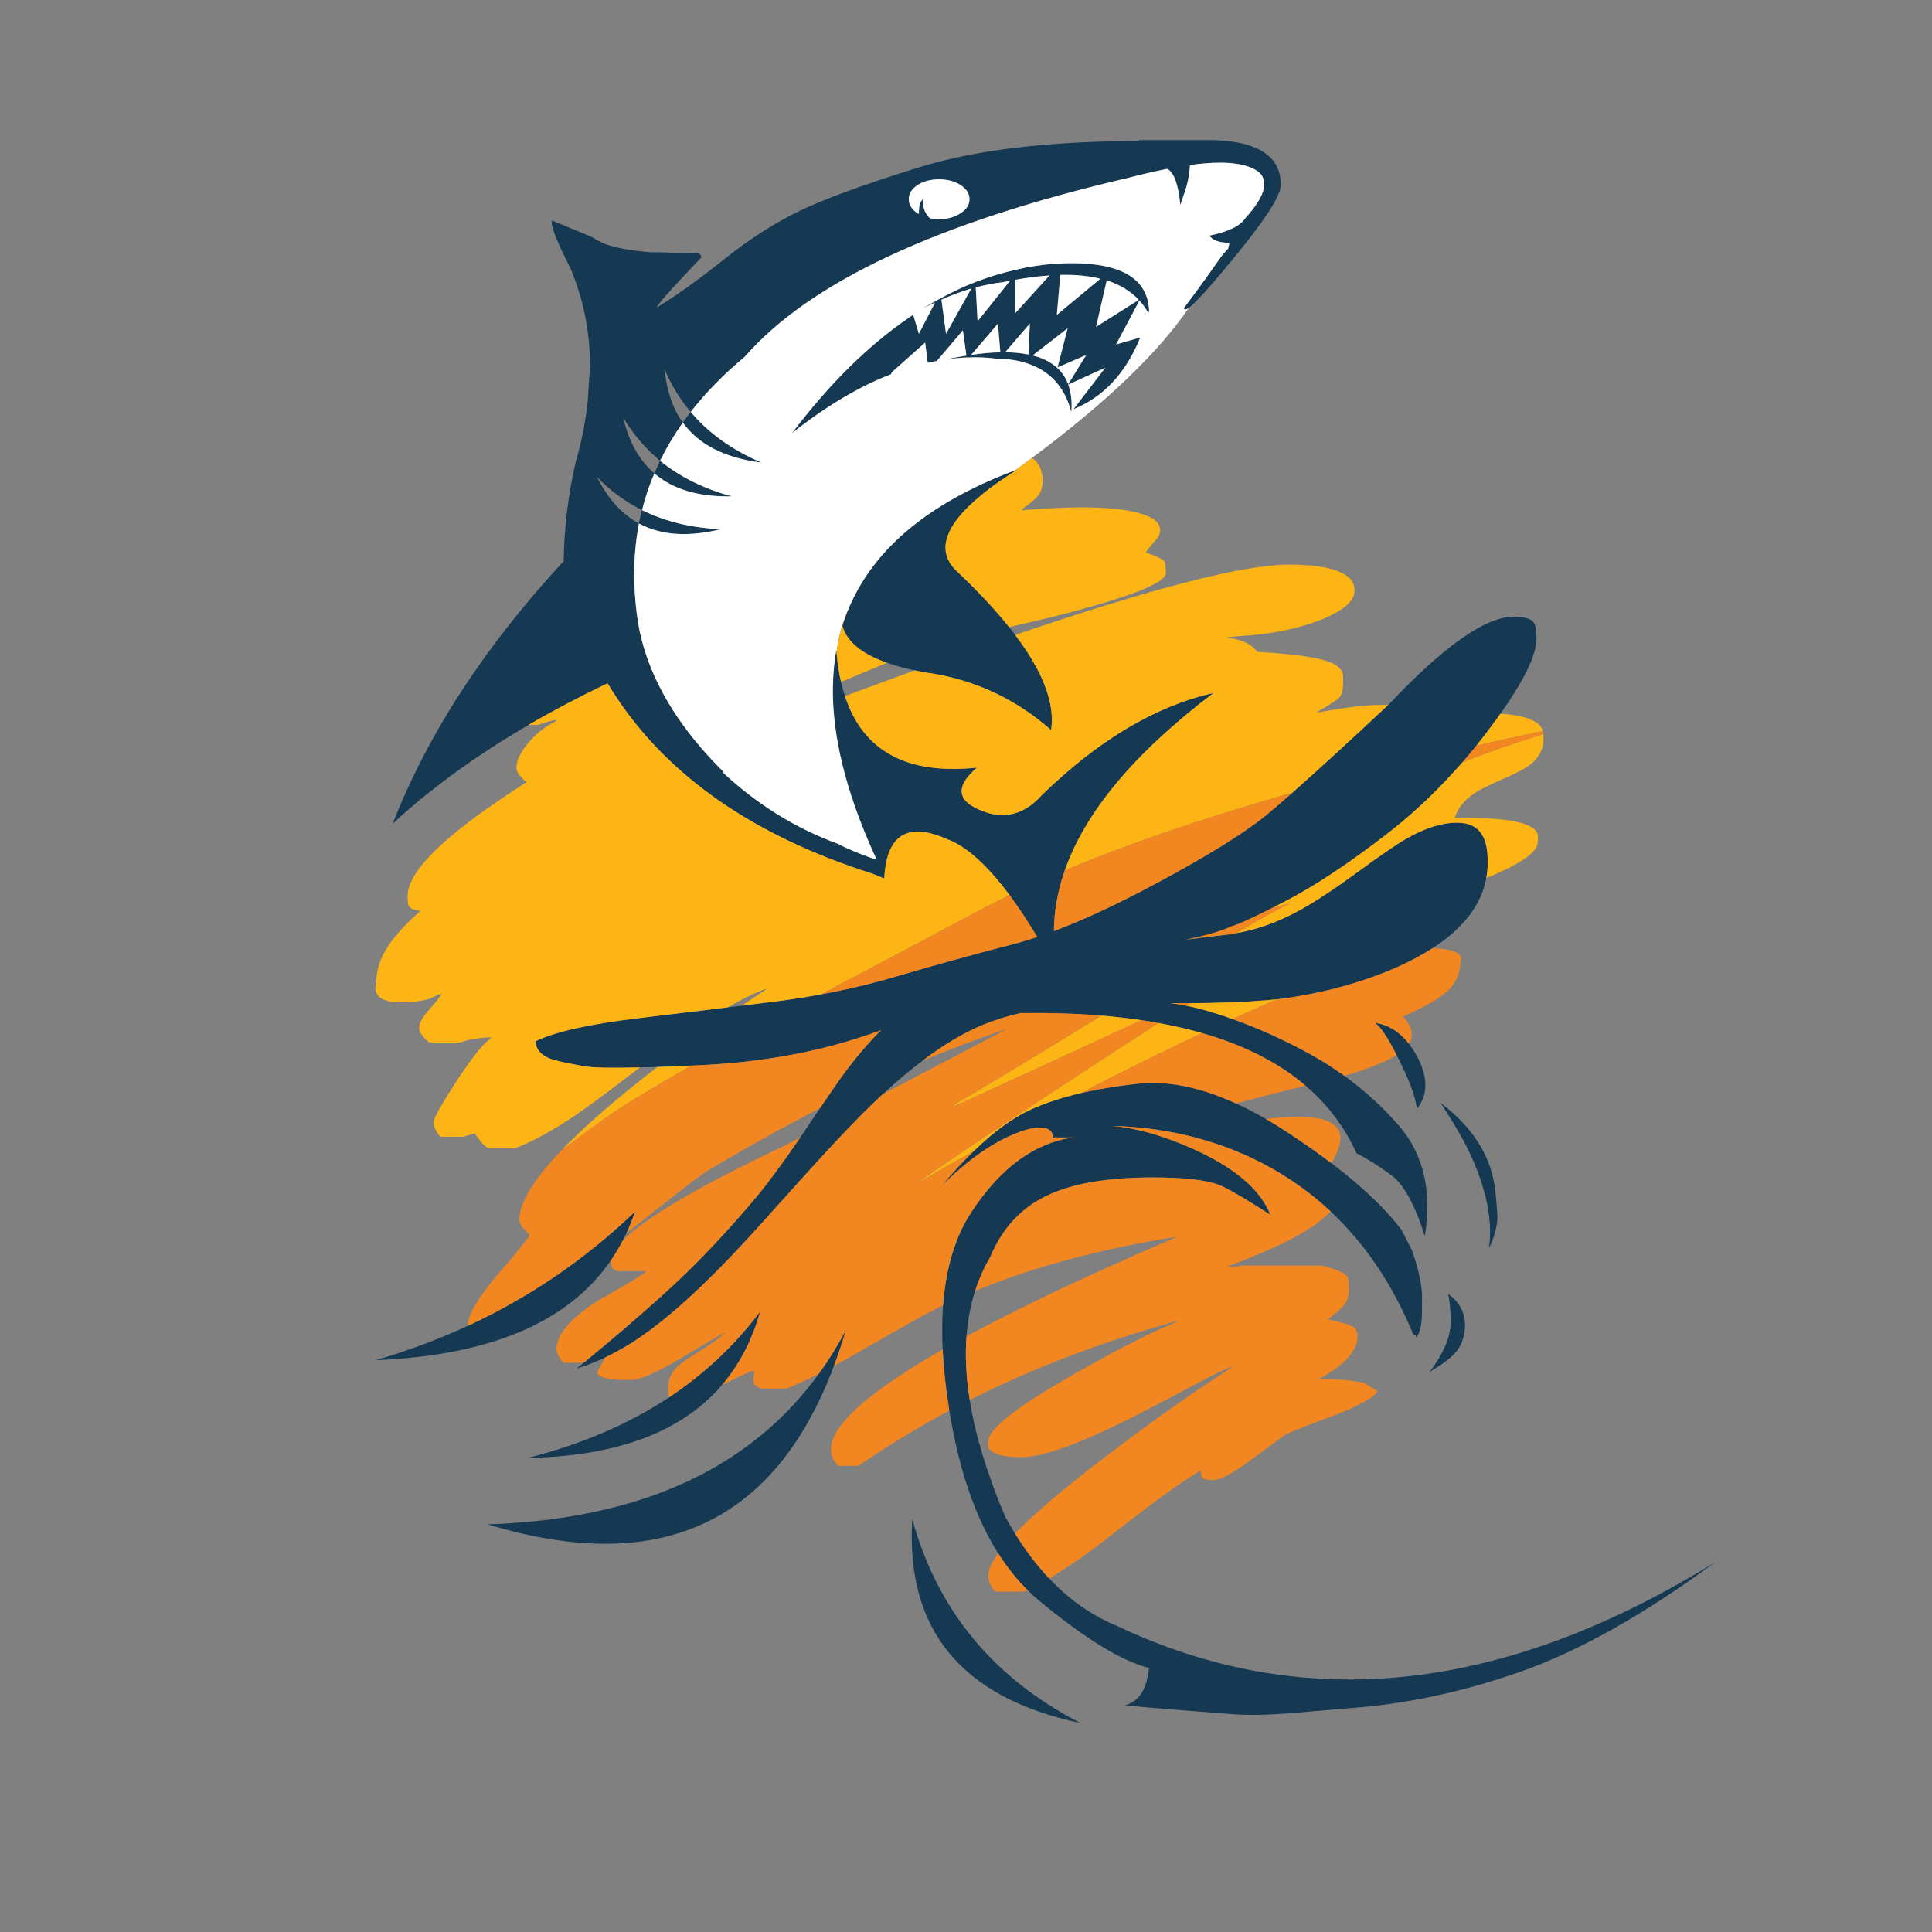 <?xml version="1.0" encoding="utf-8"?>
<!-- Generator: Adobe Illustrator 16.0.0, SVG Export Plug-In . SVG Version: 6.00 Build 0)  -->
<!DOCTYPE svg PUBLIC "-//W3C//DTD SVG 1.1//EN" "http://www.w3.org/Graphics/SVG/1.1/DTD/svg11.dtd">
<svg version="1.1" id="Layer_1" xmlns="http://www.w3.org/2000/svg" xmlns:xlink="http://www.w3.org/1999/xlink" x="0px" y="0px"
	 width="300px" height="300px" viewBox="0 0 300 300" enable-background="new 0 0 300 300" xml:space="preserve">
<rect x="0" y="0" width="300" height="300" fill="#808080" stroke="none"/>
<g>
	<path fill-rule="evenodd" clip-rule="evenodd" fill="#153853" d="M107.247,63.966c2.792,3.305,6.457,5.925,10.996,7.862
		c-5.66-0.702-9.732-2.772-12.221-6.209C106.421,65.049,106.829,64.499,107.247,63.966c-1.671-1.974-3.019-4.177-4.045-6.607
		c0.304,3.303,1.244,6.058,2.82,8.26c-1.348,1.918-2.525,3.893-3.532,5.925c-2.26-1.881-4.168-4.112-5.726-6.694
		c0.874,3.741,2.488,6.627,4.843,8.659c-0.798,1.842-1.434,3.742-1.909,5.698c-2.603-1.292-4.938-3.011-7.007-5.156
		c1.671,3.362,3.845,5.773,6.523,7.235c-0.571,2.981-0.809,6.063-0.712,9.244c0.057,2.006,0.246,4.053,0.569,6.139
		c1.121,6.676,4.392,13.171,9.813,19.484c0.112,0.128,0.226,0.257,0.343,0.385c1.005,1.149,2.082,2.293,3.233,3.433
		c-0.114-0.039-0.219-0.076-0.313-0.115c5.412,5.07,11.47,8.821,18.174,11.252c0.019,0.018,0.028,0.037,0.028,0.057
		c1.404,0.684,2.914,1.32,4.528,1.909c0.38,0.151,0.788,0.285,1.226,0.398v-0.029c-4.213-9.113-6.462-17.332-6.752-24.654
		c-0.029-0.795-0.034-1.579-0.013-2.35c0.033-1.909,0.209-3.751,0.527-5.527c0.018,0.133,0.027,0.266,0.027,0.399
		c0.141,1.643,0.373,3.171,0.698,4.586c0.178,0.766,0.382,1.497,0.612,2.194c2.799,8.545,9.627,12.249,20.48,11.109
		c-3.665,3.19-3.057,5.545,1.824,7.065c3.095,0.834,5.848-0.096,8.261-2.792c8.773-8.546,17.66-13.834,26.661-15.867
		c-12.202,9.248-19.898,18.429-23.087,27.546c-0.583,1.663-1.015,3.323-1.296,4.985c-0.254,1.479-0.387,2.961-0.398,4.443
		c4.401-1.653,9.359-3.942,14.869-6.865c8.412-4.462,14.422-8.157,18.031-11.08c1.107-0.91,2.485-2.091,4.13-3.546
		c3.643-3.21,8.599-7.748,14.869-13.617c0.066-0.061,0.134-0.123,0.2-0.185c8.526-9.021,14.955-13.531,19.284-13.531
		c1.614,0,2.649,0.294,3.104,0.883c0.304,0.399,0.456,1.216,0.456,2.45c0,2.548-1.87,6.459-5.611,11.736
		c-0.522,0.743-1.082,1.513-1.681,2.307c-0.675,0.9-1.359,1.783-2.051,2.649c-0.701,0.869-1.414,1.719-2.137,2.55
		c-3.703,4.266-7.663,8.022-11.878,11.266c-5.868,4.52-11.043,7.948-15.525,10.283c-0.773,0.401-1.499,0.771-2.18,1.11
		c-3.247,1.647-5.35,2.598-6.309,2.849c-1.576,0.741-3.96,1.434-7.149,2.08c2.278-0.304,4.634-0.59,7.064-0.854
		c0.019-0.02,0.048-0.037,0.085-0.057c0.252-0.034,0.504-0.072,0.755-0.114c3.03-0.502,6.14-1.594,9.329-3.275
		c2.336-1.235,5.337-3.182,9.002-5.84c3.91-2.867,6.608-4.72,8.089-5.554c2.887-1.652,5.499-2.479,7.834-2.479
		c1.976,0,3.323,0.712,4.044,2.137c0.495,0.911,0.741,2.25,0.741,4.016c0,0.835-0.076,1.652-0.227,2.45
		c-0.769,4.151-3.545,7.778-8.332,10.881c-1.45,0.939-3.089,1.831-4.915,2.677c-3.38,1.558-7.159,2.84-11.337,3.847
		c-2.833,0.665-5.463,1.136-7.89,1.41c-0.554,0.062-1.095,0.114-1.625,0.156c-3.533,0.285-7.531,0.438-11.992,0.456
		c-0.28,0-0.565,0-0.854,0c-0.313,0-0.621,0-0.927,0c-0.4,0-0.793,0-1.181,0c0.302,0.03,0.614,0.068,0.938,0.113
		c0.458,0.069,0.938,0.155,1.438,0.257c1.528,0.302,3.241,0.758,5.142,1.367c0.713,0.228,1.425,0.471,2.138,0.726
		c4.073,1.447,8.146,3.294,12.22,5.541c1.8,1.004,3.514,2.096,5.141,3.276c3.153,2.268,5.987,4.861,8.504,7.776
		c3.798,4.404,5.127,10.112,3.986,17.119c-1.537-4.938-3.304-8.117-5.297-9.542c-1.976-1.443-3.742-2.555-5.299-3.333
		c-1.845-4.069-4.485-7.569-7.918-10.497c-4.174-3.566-9.525-6.287-16.053-8.162c-2.137-0.611-4.396-1.134-6.779-1.565
		c-0.865-0.161-1.748-0.309-2.649-0.441c-1.988-0.295-4.058-0.531-6.209-0.713c-3.922-0.319-8.114-0.447-12.577-0.384
		c-2.164,0.493-4.158,1.12-5.981,1.88c-2.89,1.206-5.967,3.043-9.229,5.512c-1.985,1.496-4.041,3.224-6.167,5.185
		c-1.041,0.965-2.1,1.986-3.177,3.062c-2.373,2.394-5.345,5.564-8.915,9.514c-5.336,5.945-8.298,9.231-8.888,9.857
		c-7.064,7.69-13.112,13.112-18.145,16.266c-1.364,0.854-2.717,1.599-4.059,2.235c-1.461,0.685-2.909,1.241-4.344,1.667
		c0.362-0.296,0.723-0.59,1.083-0.885c4.271-3.498,8.316-6.962,12.134-10.396c5.014-4.499,10.037-9.77,15.069-15.81
		c1.727-2.12,3.873-5.05,6.438-8.787c0.028-0.041,0.055-0.084,0.085-0.128c1.13-1.683,2.113-3.145,2.949-4.388
		c1.703-2.51,2.81-4.114,3.317-4.813c2.089-2.867,4.15-5.308,6.183-7.321c-8.338,3.096-17.529,4.899-27.574,5.412
		c-0.645,0.031-1.272,0.06-1.88,0.086c-1.919,0.086-3.675,0.157-5.27,0.214c-0.973,0.027-1.884,0.051-2.735,0.071
		c-4.3,0.104-7.092,0.056-8.375-0.143c-2.108-0.361-3.694-0.685-4.757-0.969c-1.917-0.493-2.953-1.472-3.105-2.934
		c3.039-1.481,8.366-2.678,15.981-3.59c4.82-0.58,9.439-1.141,13.857-1.68c0.752-0.091,1.498-0.181,2.237-0.271
		c1.751-0.219,3.47-0.432,5.155-0.641c2.434-0.31,4.831-0.685,7.193-1.125c4.019-0.747,7.936-1.682,11.75-2.806
		c6.058-1.785,12.011-3.428,17.86-4.929c1.247-0.32,2.553-0.709,3.916-1.168c-1.132-1.875-2.238-3.584-3.317-5.126
		c-0.333-0.476-0.66-0.931-0.983-1.369c-0.723-0.975-1.431-1.867-2.122-2.677c-2.678-3.114-5.175-5.109-7.492-5.982
		c-5.354-2.393-8.535-1.216-9.542,3.533c-0.133,0.625-0.229,1.329-0.285,2.108c0,0.057,0,0.123,0,0.199
		c-0.02,0.076-0.028,0.152-0.028,0.228c-0.057-0.02-0.113-0.038-0.171-0.057c-0.418-0.19-0.94-0.409-1.566-0.656
		c-19.333-6.134-33.072-16-41.219-29.597c-4.33,2.071-8.417,4.226-12.263,6.467c-8.11,4.729-15.141,9.836-21.094,15.325
		c5.469-13.958,14.318-27.545,26.549-40.763c0.057-5.165,0.702-10.397,1.937-15.696c0.817-2.715,1.415-5.744,1.795-9.086
		c0.095-1.481,0.17-2.697,0.228-3.646l0.058-0.684c0.038-0.646,0.057-1.111,0.057-1.396c0-0.247,0-0.493,0-0.74
		c-0.019-0.247-0.029-0.484-0.029-0.712c-0.17-4.596-1.149-9.049-2.934-13.359c-1.975-3.913-2.962-6.287-2.962-7.123
		c0-0.189,0.01-0.341,0.029-0.455c2.222,0.93,4.253,1.775,6.096,2.535c1.006,0.607,1.766,0.997,2.279,1.168
		c1.614,0.569,3.864,0.978,6.751,1.225l7.406,0.143c0.115,0.038,0.267,0.094,0.456,0.17c0.114,0.076,0.171,0.256,0.171,0.542
		c-0.95,0.987-1.956,2.05-3.02,3.19c-2.127,2.26-3.437,3.789-3.931,4.586c2.867-1.709,6.485-4.302,10.853-7.776
		c3.57-2.849,7.254-5.213,11.052-7.093c3.779-1.881,10.065-4.188,18.857-6.922c8.754-2.716,20.139-4.083,34.154-4.102v-0.143h11.337
		c4.405,0.095,7.464,1.025,9.172,2.792c1.025,1.044,1.539,2.44,1.539,4.188c0,1.671-2.497,5.526-7.491,11.565
		c-3.438,4.197-5.697,6.694-6.781,7.492c-0.493,0.36-0.749,0.37-0.768,0.029c0.93-1.215,2.106-2.811,3.53-4.786
		c0.703-1.006,1.482-2.108,2.336-3.304c0.343-0.399,0.675-0.778,0.999-1.139c0.056-0.285,0.122-0.579,0.197-0.883
		c-1.595-0.02-2.63-0.39-3.104-1.112c2.962-0.626,4.813-1.528,5.554-2.705c2.944-3.229,3.693-5.574,2.251-7.036
		c-1.804-1.557-5.412-1.965-10.825-1.225c-0.075,1.101-0.237,2.136-0.482,3.105c-0.152,0.551-0.495,1.585-1.026,3.105
		c-0.133-1.387-0.323-2.478-0.57-3.276c-0.323-1.177-0.797-1.956-1.423-2.335h-0.058c-1.899,0.38-3.95,0.854-6.154,1.424
		c-29.472,6.875-49.278,16.123-59.419,27.745C112.383,58.108,109.583,60.966,107.247,63.966z M165.869,59.722v-0.057l2.791-4.529
		l-4.443,1.909l1.566-6.067l-5.439,4.216c1.539,0.379,2.801,1.015,3.787,1.908c0.02,0,0.039,0.009,0.059,0.028
		c0.74,0.702,1.3,1.548,1.68,2.535l-0.058,0.085L165.869,59.722c0.418,1.121,0.589,2.431,0.513,3.931
		c0,0.114-0.009,0.218-0.027,0.313v0.029c-1.008-3.836-3.248-6.342-6.723-7.521c-1.254-0.436-2.66-0.692-4.216-0.769
		c-0.285-0.019-0.57-0.028-0.855-0.028c-1.348-0.171-2.716-0.228-4.103-0.171c-0.133,0-0.255,0-0.369,0
		c-1.121,0.057-2.223,0.161-3.306,0.313c0.476-0.095,0.95-0.19,1.426-0.285c0.626-0.094,1.244-0.199,1.852-0.313l-0.542-3.931
		l-4.017,4.729v0.029c-0.246,0.038-0.483,0.085-0.711,0.143c-0.248,0.038-0.494,0.085-0.74,0.143l-0.399-3.134l-5.185,4.615
		l-0.086,0.285c-5.014,1.938-10.15,4.994-15.41,9.172c5.734-7.577,11.736-13.521,18.002-17.832c0.266-0.189,0.54-0.379,0.826-0.569
		l0.883,2.962l2.507-4.842c-0.646,0.284-1.283,0.588-1.908,0.911c0.684-0.399,1.367-0.797,2.051-1.196
		c0.266-0.133,0.54-0.275,0.826-0.427c1.728-0.95,3.493-1.776,5.298-2.479c2.032-0.779,4.082-1.405,6.152-1.879
		c2.051-0.494,4.122-0.817,6.21-0.969c9.553-0.569,14.424,1.88,14.613,7.349c-0.038,0.114-0.076,0.228-0.113,0.342
		c-0.381-0.722-0.846-1.376-1.396-1.966l-3.618,6.809l3.76-1.083c-2.241,5.526-5.697,9.239-10.368,11.138l4.928-6.438
		L165.869,59.722z M159.688,55.05l0.229-4.813l-3.846,4.472C157.419,54.708,158.624,54.822,159.688,55.05z M164.646,42.688
		l-0.542,6.21l6.752-5.612C169.051,42.83,166.979,42.631,164.646,42.688z M162.963,42.773c-1.67,0.114-3.455,0.342-5.354,0.684
		v5.213L162.963,42.773z M170.199,50.749l6.638-4.187c-1.292-1.368-2.953-2.374-4.985-3.02L170.199,50.749z M156.697,97.38
		c0.325,0.407,0.64,0.811,0.939,1.21c4.333,5.733,6.195,10.656,5.584,14.77c-5.166-4.539-11.071-7.425-17.719-8.66
		c-1.228-0.176-2.382-0.375-3.461-0.598c-1.6-0.341-3.033-0.735-4.301-1.183c-3.933-1.381-6.245-3.294-6.937-5.74
		c0.323-1.044,0.703-2.07,1.141-3.076c3.987-9.134,12.552-16.161,25.692-21.079c0.096-0.039,0.19-0.066,0.285-0.085
		c-0.513,0.323-1.006,0.645-1.481,0.969c-0.911,0.588-1.756,1.177-2.534,1.765c-7.236,5.432-8.936,9.847-5.099,13.247
		C151.945,91.905,154.575,94.725,156.697,97.38z M142.483,28.73c-0.912,0.607-1.367,1.339-1.367,2.193
		c0,0.875,0.455,1.605,1.367,2.194c0.057,0.038,0.123,0.076,0.199,0.114c0-0.76,0.057-1.31,0.171-1.652
		c0.094-0.229,0.285-0.476,0.569-0.741c-0.038,0.285-0.057,0.55-0.057,0.797c0,0.741,0.285,1.434,0.854,2.08
		c0.057,0.038,0.114,0.095,0.171,0.171c0.456,0.094,0.931,0.142,1.424,0.142c1.292,0,2.402-0.304,3.333-0.911
		c0.93-0.588,1.396-1.319,1.396-2.194c0-0.854-0.466-1.585-1.396-2.193c-0.931-0.589-2.041-0.883-3.333-0.883
		C144.524,27.847,143.414,28.141,142.483,28.73z M155.33,54.708l-0.371-4.443l-4.158,4.843
		C152.435,54.86,153.943,54.728,155.33,54.708z M150.829,44.795c-1.519,0.457-3.067,1.035-4.643,1.738l0.713,5.298L150.829,44.795z
		 M156.839,43.599c-0.341,0.057-0.673,0.124-0.996,0.199c-1.405,0.171-2.849,0.446-4.33,0.827l0.285,5.27L156.839,43.599z
		 M102.49,71.544c3.076,2.506,6.789,4.348,11.138,5.526c-5.128,0.114-9.135-1.073-12.021-3.562
		C101.892,72.844,102.186,72.189,102.49,71.544z M99.698,79.206c3.57,1.785,7.643,2.772,12.22,2.963
		c-5.052,1.253-9.286,0.958-12.705-0.884C99.347,80.583,99.508,79.89,99.698,79.206z M141.657,235.876
		c3.874,14.148,12.581,24.706,26.12,31.677C149.32,263.64,140.612,253.081,141.657,235.876z M94.855,195.711
		c-6.596,9.609-18.769,14.775-36.519,15.497c4.981-1.447,9.748-3.223,14.3-5.326c9.613-4.447,18.272-10.363,25.979-17.748
		c-0.395,1.168-0.846,2.293-1.354,3.376c-0.172,0.368-0.352,0.729-0.542,1.083C96.161,193.682,95.54,194.72,94.855,195.711z
		 M103.814,217.033c5.54-3.662,10.282-8.12,14.229-13.374c-1.268,4.481-3.257,8.298-5.969,11.45
		c-6.235,7.257-16.286,11.017-30.151,11.281C90.243,224.293,97.539,221.174,103.814,217.033z M146.442,202.69
		c0.438-5.838,1.889-10.642,4.358-14.413c4.501-6.894,9.771-10.777,15.81-11.651h-3.104c0-0.019,0-0.037,0-0.057
		c0-0.037,0-0.076,0-0.113c-0.076-0.761-0.579-1.207-1.51-1.34c-0.969-0.133-2.27,0.114-3.903,0.741
		c-3.873,1.461-7.843,4.234-11.906,8.317c1.728-2.059,3.409-3.877,5.041-5.454c3.147-3.051,6.109-5.201,8.887-6.452
		c2.217-1.003,4.79-1.848,7.721-2.536c2.63-0.609,5.545-1.094,8.745-1.453c4.63-0.52,9.742,0.502,15.339,3.063
		c1.521,0.693,3.078,1.5,4.673,2.421c1.105,0.643,2.23,1.34,3.376,2.094c2.464,1.62,4.715,3.202,6.75,4.742
		c3.541,2.688,6.428,5.257,8.66,7.706c0.835,0.911,1.585,1.805,2.25,2.678l1.65,3.219c1.027,3.019,1.539,5.449,1.539,7.292
		c0,1.822-0.018,2.943-0.056,3.361c-0.114,1.329-0.39,2.278-0.827,2.849c0-0.19-0.075-0.313-0.228-0.371l-0.228-0.058
		c-3.176-7.727-7.463-14.117-12.862-19.169c-2.706-2.528-5.692-4.724-8.958-6.581c-7.387-4.197-15.695-6.428-24.925-6.693
		c3.589,0.304,7.605,1.424,12.049,3.361c6.704,2.925,10.863,6.399,12.478,10.426c-4.216-2.697-6.913-4.254-8.09-4.672
		c-2.051-0.741-5.423-1.111-10.112-1.111c-6.686,0-11.954,0.836-15.811,2.507c-4.386,1.88-7.558,5.184-9.513,9.912
		c-0.961,1.633-1.734,3.371-2.322,5.213c-0.709,2.195-1.155,4.541-1.339,7.037c-0.227,3.067-0.06,6.362,0.499,9.884
		c0.879,5.48,2.712,11.509,5.498,18.089c0.501,0.917,1.013,1.8,1.537,2.648c1.638,2.637,3.403,4.958,5.299,6.965
		c3.164,3.348,6.687,5.812,10.567,7.393c29.037,13.748,60.002,10.435,92.892-9.941c-10.977,8.108-21.061,13.787-30.251,17.034
		c-8.053,2.829-16.019,4.643-23.899,5.44c-4.558,0.398-8.574,0.741-12.051,1.026c-3.493,0.266-6.398,0.313-8.716,0.142
		c-2.355-0.188-5.877-0.465-10.567-0.827c-2.469-0.208-4.548-0.389-6.239-0.54c0.817-0.189,1.567-0.665,2.251-1.426
		c0.759-0.834,1.272-2.296,1.538-4.386c-4.273-1.082-9.941-4.548-17.006-10.397c-0.646-0.533-1.272-1.104-1.88-1.708
		c-1.671-1.655-3.189-3.56-4.558-5.713c-3.56-5.626-6.076-12.952-7.549-21.976c-0.009-0.059-0.02-0.115-0.028-0.171
		c-0.547-3.368-0.894-6.529-1.039-9.485C146.26,207.129,146.283,204.84,146.442,202.69z M127.158,213.315
		c1.523-2.106,2.92-4.357,4.187-6.751c-0.57,1.929-1.188,3.774-1.851,5.541c-9.206,24.494-27.123,32.692-53.752,24.596
		C99.293,235.905,116.433,228.109,127.158,213.315z M216.858,163.822c-1.377-2.763-2.508-4.43-3.39-5
		c0.322,0.058,0.588,0.104,0.798,0.143c1.73,0.433,3.229,1.464,4.501,3.092c0.35,0.442,0.682,0.932,0.997,1.467
		c1.385,2.393,1.851,4.538,1.396,6.438c-0.171,0.646-0.513,1.367-1.026,2.165c0.02-0.096,0-0.171-0.057-0.229l-0.113-0.057
		c-0.229-1.729-1.215-4.312-2.962-7.749C216.955,164,216.908,163.91,216.858,163.822z M223.695,171.243
		c2.545,1.937,4.52,4.035,5.925,6.294c1.405,2.242,2.26,4.664,2.563,7.265c0.266,2.602,0.371,4.168,0.313,4.7
		c-0.152,1.462-0.57,2.868-1.253,4.215v-0.227c0.512-4.046-0.437-8.736-2.848-14.072
		C227.408,177.253,225.842,174.528,223.695,171.243z M224.862,200.896c0.533,0.418,0.932,0.778,1.196,1.082
		c0.951,1.082,1.425,2.326,1.425,3.731c0,1.767-0.513,3.229-1.537,4.387c-0.761,0.854-2.1,1.843-4.017,2.962
		c0.418-0.455,0.92-1.177,1.51-2.163c1.215-2.013,1.821-3.884,1.821-5.613C225.261,203.573,225.128,202.111,224.862,200.896z"/>
	<path fill-rule="evenodd" clip-rule="evenodd" fill="#FFFFFF" d="M157.637,73.025c-13.141,4.918-21.705,11.945-25.692,21.079
		c-1.064,2.279-1.748,4.681-2.052,7.207c0-0.133-0.01-0.266-0.027-0.399c-0.318,1.776-0.494,3.618-0.527,5.527
		c-0.021,0.771-0.017,1.554,0.013,2.35c0.29,7.322,2.539,15.541,6.752,24.654v0.029c-0.438-0.113-0.846-0.247-1.226-0.398
		c-1.614-0.589-3.124-1.225-4.528-1.909c0-0.02-0.01-0.039-0.028-0.057c-6.704-2.431-12.762-6.182-18.174-11.252
		c0.094,0.039,0.199,0.076,0.313,0.115c-1.151-1.139-2.228-2.284-3.233-3.433c-0.117-0.127-0.23-0.256-0.343-0.385
		c-5.421-6.313-8.692-12.808-9.813-19.484c-0.323-2.086-0.512-4.133-0.569-6.139c-0.097-3.181,0.141-6.262,0.712-9.244
		c3.418,1.842,7.653,2.137,12.705,0.884c-4.577-0.19-8.65-1.178-12.22-2.963c0.475-1.956,1.11-3.855,1.909-5.698
		c2.886,2.488,6.893,3.675,12.021,3.562c-4.35-1.178-8.062-3.02-11.138-5.526c1.006-2.032,2.184-4.007,3.532-5.925
		c2.488,3.437,6.561,5.507,12.221,6.209c-4.539-1.937-8.204-4.558-10.996-7.862c2.336-3,5.137-5.858,8.403-8.573
		c10.141-11.623,29.948-20.871,59.419-27.745c2.204-0.57,4.255-1.044,6.154-1.424h0.058c0.626,0.38,1.1,1.159,1.423,2.335
		c0.247,0.798,0.438,1.89,0.57,3.276c0.531-1.52,0.874-2.554,1.026-3.105c0.245-0.969,0.407-2.004,0.482-3.105
		c5.413-0.74,9.021-0.332,10.825,1.225c1.442,1.462,0.693,3.807-2.251,7.036c-0.74,1.177-2.592,2.079-5.554,2.705
		c0.474,0.722,1.509,1.092,3.104,1.112c-0.075,0.304-0.142,0.598-0.197,0.883c-0.324,0.361-0.656,0.74-0.999,1.139
		c-0.854,1.196-1.633,2.298-2.336,3.304c-1.424,1.975-2.601,3.571-3.53,4.786c0.019,0.341,0.274,0.332,0.768-0.029
		c-4.734,6.96-12.848,14.728-24.34,23.301C159.414,71.728,158.537,72.373,157.637,73.025z M165.869,59.722l5.755-2.62l-4.928,6.438
		c4.671-1.899,8.127-5.612,10.368-11.138l-3.76,1.083l3.618-6.809c0.55,0.589,1.015,1.244,1.396,1.966
		c0.037-0.114,0.075-0.228,0.113-0.342c-0.189-5.469-5.061-7.918-14.613-7.349c-2.088,0.152-4.159,0.475-6.21,0.969
		c-2.07,0.475-4.12,1.101-6.152,1.879c-1.805,0.703-3.57,1.529-5.298,2.479c-0.286,0.152-0.561,0.294-0.826,0.427
		c-0.684,0.399-1.367,0.797-2.051,1.196c0.625-0.323,1.262-0.627,1.908-0.911l-2.507,4.842l-0.883-2.962
		c-0.286,0.19-0.561,0.38-0.826,0.569c-6.267,4.311-12.269,10.255-18.002,17.832c5.259-4.178,10.396-7.235,15.41-9.172l0.086-0.285
		l5.185-4.615l0.399,3.134c0.246-0.058,0.492-0.104,0.74-0.143c0.228-0.058,0.465-0.104,0.711-0.143v-0.029l4.017-4.729l0.542,3.931
		c-0.607,0.114-1.226,0.219-1.852,0.313c-0.476,0.095-0.95,0.19-1.426,0.285c1.083-0.152,2.185-0.256,3.306-0.313
		c0.114,0,0.236,0,0.369,0c1.387-0.057,2.755,0,4.103,0.171c0.285,0,0.57,0.009,0.855,0.028c1.556,0.076,2.962,0.333,4.216,0.769
		c3.475,1.178,5.715,3.685,6.723,7.521v-0.029c0.019-0.095,0.027-0.199,0.027-0.313C166.458,62.152,166.287,60.842,165.869,59.722z
		 M165.869,59.665c-0.38-0.987-0.939-1.833-1.68-2.535c-0.02-0.019-0.039-0.028-0.059-0.028c-0.986-0.893-2.248-1.529-3.787-1.908
		l5.439-4.216l-1.566,6.067l4.443-1.909L165.869,59.665z M170.199,50.749l1.652-7.207c2.032,0.646,3.693,1.652,4.985,3.02
		L170.199,50.749z M162.963,42.773l-5.354,5.897v-5.213C159.508,43.115,161.293,42.887,162.963,42.773z M164.646,42.688
		c2.334-0.057,4.405,0.143,6.21,0.598l-6.752,5.612L164.646,42.688z M159.688,55.05c-1.063-0.228-2.269-0.342-3.616-0.342
		l3.846-4.472L159.688,55.05z M142.483,28.73c0.931-0.589,2.041-0.883,3.332-0.883c1.292,0,2.402,0.294,3.333,0.883
		c0.93,0.607,1.396,1.339,1.396,2.193c0,0.875-0.466,1.605-1.396,2.194c-0.931,0.607-2.041,0.911-3.333,0.911
		c-0.493,0-0.968-0.047-1.424-0.142c-0.057-0.076-0.114-0.134-0.171-0.171c-0.569-0.646-0.854-1.339-0.854-2.08
		c0-0.247,0.019-0.513,0.057-0.797c-0.284,0.265-0.476,0.512-0.569,0.741c-0.114,0.342-0.171,0.892-0.171,1.652
		c-0.076-0.038-0.143-0.076-0.199-0.114c-0.912-0.588-1.367-1.319-1.367-2.194C141.116,30.069,141.571,29.337,142.483,28.73z
		 M156.839,43.599l-5.041,6.295l-0.285-5.27c1.481-0.38,2.925-0.656,4.33-0.827C156.166,43.723,156.498,43.656,156.839,43.599z
		 M150.829,44.795l-3.93,7.036l-0.713-5.298C147.762,45.831,149.311,45.252,150.829,44.795z M155.33,54.708
		c-1.387,0.02-2.896,0.152-4.529,0.399l4.158-4.843L155.33,54.708z"/>
	<path fill-rule="evenodd" clip-rule="evenodd" fill="#FDB515" d="M115.194,156.159c1.24-0.848,2.494-1.688,3.761-2.521v-0.114
		c-1.772,0.667-3.771,1.637-5.998,2.906c-4.418,0.539-9.038,1.1-13.857,1.68c-7.615,0.912-12.942,2.108-15.981,3.59
		c0.152,1.462,1.188,2.44,3.105,2.934c1.063,0.284,2.649,0.607,4.757,0.969c1.283,0.198,4.075,0.246,8.375,0.143
		c-0.169,0.132-0.34,0.266-0.512,0.398c-4.368,3.361-7.521,5.697-9.457,7.008c-3.495,2.373-6.638,4.092-9.429,5.155H75.97
		c-0.323-0.057-0.76-0.399-1.311-1.025c-0.437-0.551-0.741-0.987-0.911-1.311l-1.795,0.542h-3.531
		c-0.399-0.381-0.693-0.817-0.883-1.311c-0.152-0.38-0.228-0.684-0.228-0.911c0-0.494,0.807-2.022,2.421-4.587
		c0.266-0.437,0.56-0.902,0.883-1.396c2.335-3.627,4.121-5.925,5.355-6.894l0.342-0.342c-2.146,0.094-3.741,0.361-4.786,0.798
		h-4.899c-1.026-0.874-1.538-1.614-1.538-2.223c0-0.684,0.37-1.463,1.11-2.335c1.33-1.558,2.146-2.555,2.45-2.991
		c-0.418,0.076-1.044,0.322-1.88,0.74c-1.083,0.38-2.612,0.57-4.586,0.57c-2.108,0-3.361-0.504-3.76-1.51
		c-0.133-0.323-0.17-0.684-0.114-1.083c0.076-0.342,0.114-0.531,0.114-0.569c0-1.843,0.636-3.731,1.909-5.668
		c1.102-1.634,2.763-3.428,4.985-5.385c-1.026-0.057-1.652-0.332-1.88-0.826c-0.095-0.19-0.143-0.684-0.143-1.48
		c0-2.451,2.393-5.66,7.178-9.628c2.677-2.241,6.438-4.919,11.28-8.033c-1.044-0.874-1.567-1.614-1.567-2.222
		c0-1.044,0.561-2.27,1.681-3.674c1.234-1.52,2.707-2.706,4.415-3.561l0.228-0.228c-0.627,0.057-1.624,0.322-2.991,0.797H82.08
		c3.846-2.241,7.934-4.396,12.263-6.467c8.147,13.597,21.886,23.462,41.219,29.597c0.626,0.247,1.148,0.466,1.566,0.656
		c0.058,0.019,0.114,0.037,0.171,0.057c0-0.076,0.009-0.152,0.028-0.228c0-0.076,0-0.142,0-0.199
		c0.057-0.779,0.152-1.482,0.285-2.108c1.007-4.749,4.188-5.926,9.542-3.533c2.317,0.874,4.814,2.868,7.492,5.982
		c0.691,0.81,1.399,1.702,2.122,2.677c-1.535,0.731-3.002,1.473-4.401,2.223c-11.65,6.178-19.925,10.568-24.824,13.174
		c-2.362,0.44-4.76,0.815-7.193,1.125C118.665,155.728,116.945,155.94,115.194,156.159z M87.136,178.677
		c2.715-2.849,6.286-6.067,10.71-9.656c1.392-1.127,2.807-2.242,4.245-3.347c1.594-0.057,3.351-0.128,5.27-0.214
		c-5.855,3.331-10.099,5.904-12.733,7.72C92.311,174.794,89.813,176.626,87.136,178.677z M177.249,158.41
		c-2.868,1.334-6.225,2.886-10.068,4.657c-12.211,5.621-18.63,8.555-19.257,8.802l0.455-0.456
		c4.685-2.743,12.238-7.315,22.661-13.716C173.191,157.879,175.261,158.115,177.249,158.41z M167.835,169.732
		c-2.931,0.688-5.504,1.533-7.721,2.536c-2.777,1.251-5.739,3.401-8.887,6.452c-2.995,1.677-6.014,3.4-9.058,5.169
		c4.5-3.228,12.913-8.868,25.238-16.92c5.004-3.271,9.168-5.978,12.49-8.118c2.384,0.432,4.643,0.954,6.779,1.565
		C180.523,163.299,174.243,166.404,167.835,169.732z M200.679,123.088c-6.04,1.725-11.698,3.467-16.978,5.227
		c-6.731,2.252-12.851,4.531-18.358,6.837c3.188-9.117,10.885-18.298,23.087-27.546c-9.001,2.032-17.888,7.321-26.661,15.867
		c-2.413,2.696-5.166,3.626-8.261,2.792c-4.881-1.52-5.489-3.875-1.824-7.065c-10.854,1.139-17.682-2.564-20.48-11.109
		c3.625-1.356,7.237-2.685,10.838-3.988c1.079,0.222,2.233,0.422,3.461,0.598c6.647,1.235,12.553,4.121,17.719,8.66
		c0.611-4.114-1.251-9.037-5.584-14.77c21.344-7.283,35.51-10.924,42.501-10.924c4.596,0,7.671,0.646,9.229,1.938
		c0.646,0.532,0.968,1.244,0.968,2.136c0,1.614-1.813,3.143-5.439,4.586c-3.609,1.387-7.787,2.203-12.534,2.45l-2.107,0.228
		c2.336,0.171,3.997,0.912,4.983,2.223c6.192,0.323,10.18,0.958,11.965,1.908c0.19,0.114,0.36,0.228,0.513,0.341
		c0.379,0.304,0.627,0.637,0.74,0.997c0.076,0.209,0.114,0.666,0.114,1.368c0,1.178-0.199,2.004-0.599,2.479
		c-0.359,0.38-1.452,1.092-3.276,2.136l-0.341,0.199c0.323-0.039,1.652-0.256,3.988-0.655c2.468-0.361,4.472-0.542,6.009-0.542
		c0.421,0,0.819,0.004,1.197,0.014C209.277,115.341,204.321,119.878,200.679,123.088z M156.697,97.38
		c-2.122-2.655-4.752-5.475-7.89-8.46c-3.837-3.399-2.138-7.815,5.099-13.247c0.778-0.588,1.623-1.177,2.534-1.765
		c0.476-0.324,0.969-0.646,1.481-0.969c-0.095,0.019-0.189,0.047-0.285,0.085c0.9-0.652,1.777-1.297,2.636-1.938
		c1.091,0.822,1.638,2.018,1.638,3.589c0,0.779-0.172,1.443-0.513,1.994c-0.437,0.665-1.264,1.405-2.478,2.222l-0.314,0.342
		c8.679-0.721,14.785-0.57,18.317,0.456c2.146,0.607,3.218,1.472,3.218,2.592c0,0.551-0.19,1.035-0.568,1.453
		c-0.8,0.893-1.35,1.576-1.654,2.051c1.691,0.588,2.669,1.063,2.935,1.424c0.115,0.171,0.171,0.77,0.171,1.794
		c0,1.557-5.886,3.827-17.66,6.808C160.938,96.375,158.717,96.898,156.697,97.38z M191.394,158.238
		c-0.713-0.255-1.425-0.498-2.138-0.726c-1.9-0.609-3.613-1.065-5.142-1.367c0.202-0.129,0.396-0.252,0.584-0.37
		c4.461-0.019,8.459-0.171,11.992-0.456c0.53-0.042,1.071-0.095,1.625-0.156c-1.771,0.765-3.564,1.558-5.385,2.378
		C192.419,157.771,191.907,158.004,191.394,158.238z M182.676,155.889c-0.324-0.045-0.637-0.083-0.938-0.113c0.388,0,0.78,0,1.181,0
		C182.838,155.813,182.759,155.851,182.676,155.889z M191.977,144.894c4.455-2.643,7.242-4.171,8.36-4.586
		c-0.775,0.154-1.712,0.381-2.807,0.683c0.681-0.339,1.406-0.709,2.18-1.11c4.482-2.335,9.657-5.764,15.525-10.283
		c4.215-3.244,8.175-7,11.878-11.266c1.95-0.747,3.879-1.454,5.782-2.123c2.393-0.835,4.644-1.576,6.752-2.221
		c0.018,0.227,0.028,0.473,0.028,0.74c0,1.538-0.628,2.82-1.88,3.845c-0.798,0.665-2.204,1.434-4.216,2.308
		c-2.26,0.968-3.808,1.737-4.644,2.307c-1.558,1.044-2.573,2.317-3.048,3.818c6.21-0.096,10.178,0.379,11.907,1.423
		c0.608,0.361,0.938,0.797,0.996,1.311c0.059,0.304,0.048,0.665-0.027,1.083c0,1.487-2.66,3.329-7.976,5.526
		c0.15-0.798,0.227-1.615,0.227-2.45c0-1.766-0.246-3.105-0.741-4.016c-0.721-1.425-2.068-2.137-4.044-2.137
		c-2.335,0-4.947,0.827-7.834,2.479c-1.48,0.834-4.179,2.687-8.089,5.554c-3.665,2.658-6.666,4.604-9.002,5.84
		C198.116,143.3,195.007,144.392,191.977,144.894z M232.981,110.825c3.019,0.182,5.032,0.762,6.038,1.737
		c0.247,0.229,0.429,0.551,0.542,0.969c-0.342,0.057-0.664,0.123-0.969,0.199c-3.098,0.647-6.212,1.331-9.343,2.051
		c0.691-0.866,1.376-1.749,2.051-2.649C231.899,112.338,232.459,111.568,232.981,110.825z M137.74,102.92
		c-2.516,1.034-4.898,2.026-7.149,2.977c-0.325-1.415-0.558-2.943-0.698-4.586c0.304-2.525,0.987-4.928,2.052-7.207
		c-0.438,1.006-0.817,2.032-1.141,3.076C131.495,99.626,133.808,101.539,137.74,102.92z"/>
	<path fill-rule="evenodd" clip-rule="evenodd" fill="#F28621" d="M127.543,154.394c4.899-2.605,13.174-6.996,24.824-13.174
		c1.399-0.75,2.866-1.492,4.401-2.223c0.323,0.438,0.65,0.893,0.983,1.369c1.079,1.542,2.186,3.251,3.317,5.126
		c-1.363,0.459-2.669,0.848-3.916,1.168c-5.85,1.501-11.803,3.144-17.86,4.929C135.479,152.712,131.562,153.646,127.543,154.394z
		 M124.281,176.612c-2.565,3.737-4.711,6.667-6.438,8.787c-5.032,6.04-10.055,11.311-15.069,15.81
		c-3.818,3.435-7.863,6.898-12.134,10.396h-3.134c-0.379-0.38-0.674-0.807-0.883-1.28c-0.151-0.343-0.228-0.6-0.228-0.77
		c0-2.241,2.051-4.709,6.153-7.407c4.463-2.524,7.083-4.109,7.862-4.757h-4.444c-0.399-0.113-0.674-0.255-0.826-0.427
		c-0.19-0.247-0.285-0.617-0.285-1.11c0-0.046,0-0.094,0-0.144c0.685-0.991,1.306-2.029,1.866-3.118
		c2.045-2.057,5.753-4.588,11.125-7.592c2.715-1.519,5.753-3.104,9.115-4.757c1.689-0.836,3.199-1.558,4.529-2.165L124.281,176.612z
		 M137.085,169.89l19.299-10.126c-4.379,1.469-8.756,3.116-13.132,4.941c3.263-2.469,6.34-4.306,9.229-5.512
		c1.823-0.76,3.817-1.387,5.981-1.88c4.463-0.063,8.655,0.064,12.577,0.384c-10.423,6.4-17.977,10.973-22.661,13.716l-0.455,0.456
		c0.627-0.247,7.046-3.181,19.257-8.802c3.844-1.771,7.2-3.323,10.068-4.657c0.901,0.133,1.784,0.28,2.649,0.441
		c-3.322,2.141-7.486,4.847-12.49,8.118c-12.325,8.052-20.738,13.692-25.238,16.92c3.044-1.769,6.063-3.492,9.058-5.169
		c-1.632,1.577-3.313,3.396-5.041,5.454c4.063-4.083,8.033-6.856,11.906-8.317c1.634-0.627,2.935-0.874,3.903-0.741
		c0.931,0.133,1.434,0.579,1.51,1.34c0,0.037,0,0.076,0,0.113c0,0.02,0,0.038,0,0.057h3.104c-6.039,0.874-11.309,4.758-15.81,11.651
		c-2.47,3.771-3.921,8.575-4.358,14.413c-0.479,0.235-0.953,0.474-1.424,0.712c-1.843,0.949-5.649,3.087-11.423,6.409
		c-1.431,0.826-2.798,1.592-4.102,2.294c0.662-1.767,1.28-3.612,1.851-5.541c-1.267,2.394-2.663,4.645-4.187,6.751
		c-1.799,0.907-3.461,1.676-4.985,2.307h-4.017c-0.817-0.321-1.216-0.797-1.196-1.424c0.17-0.664,0.198-1.12,0.085-1.367
		c-0.478,0.074-2.136,0.833-4.971,2.278c2.711-3.152,4.701-6.969,5.969-11.45c-3.946,5.254-8.688,9.712-14.229,13.374
		c-0.048-0.427-0.071-0.991-0.071-1.694c0-1.539,0.939-2.944,2.819-4.217c1.197-0.76,2.137-1.357,2.82-1.795
		c1.292-0.817,2.365-1.604,3.219-2.364l0.114-0.114c-0.417,0.172-2.82,1.567-7.207,4.188c-3.646,2.165-6.162,3.247-7.548,3.247
		c-3.476,0-5.203-0.381-5.185-1.14c0-0.228,0.19-0.627,0.57-1.196c0.289-0.456,0.474-0.83,0.556-1.125
		c1.342-0.637,2.695-1.381,4.059-2.235c5.032-3.153,11.081-8.575,18.145-16.266c0.59-0.626,3.552-3.912,8.888-9.857
		c3.57-3.949,6.542-7.12,8.915-9.514C134.985,171.876,136.044,170.854,137.085,169.89z M87.136,178.677
		c2.677-2.051,5.174-3.883,7.491-5.497c2.634-1.815,6.878-4.389,12.733-7.72c0.608-0.026,1.235-0.055,1.88-0.086
		c10.045-0.513,19.236-2.316,27.574-5.412c-2.032,2.014-4.094,4.454-6.183,7.321c-0.508,0.699-1.614,2.304-3.317,4.813
		c-5.56,2.849-11.461,6.135-17.705,9.855c-0.833,0.509-4.949,3.696-12.348,9.558c0.508-1.083,0.958-2.208,1.354-3.376
		c-7.707,7.385-16.366,13.301-25.979,17.748c0-0.049,0-0.096,0-0.144c0-1.462,1.434-3.941,4.302-7.436
		c3.095-3.569,4.88-5.753,5.354-6.551c-1.102-0.949-1.652-1.728-1.652-2.336C80.641,186.796,82.806,183.217,87.136,178.677z
		 M150.074,207.505c1.285-0.699,2.627-1.411,4.031-2.137c5.279-2.735,11.299-5.621,18.06-8.658c3.457-1.559,6.817-3.03,10.083-4.417
		l0.343-0.228c-11.873,1.899-22.267,4.701-31.178,8.402c0.588-1.842,1.361-3.58,2.322-5.213c1.955-4.729,5.127-8.032,9.513-9.912
		c3.856-1.671,9.125-2.507,15.811-2.507c4.689,0,8.062,0.37,10.112,1.111c1.177,0.418,3.874,1.975,8.09,4.672
		c-1.614-4.026-5.773-7.501-12.478-10.426c-4.443-1.938-8.46-3.058-12.049-3.361c9.229,0.266,17.538,2.496,24.925,6.693
		c3.266,1.857,6.252,4.053,8.958,6.581c-1.003,1.07-2.394,2.145-4.172,3.217c-2.602,1.559-6.409,3.287-11.423,5.186l-0.655,0.229
		l0.969-0.027c0.703-0.039,1.188-0.105,1.453-0.201h12.448c2.164,0.532,3.484,1.091,3.958,1.681c0.172,0.209,0.257,0.836,0.257,1.88
		c0,1.007-0.189,1.796-0.569,2.364c-0.361,0.514-1.207,1.283-2.534,2.309l-0.229,0.113c2.146,0.456,3.484,0.845,4.017,1.168
		c0.437,0.266,0.655,0.778,0.655,1.537c0,1.197-0.619,2.422-1.852,3.676c-1.083,1.063-2.433,2.004-4.045,2.819
		c3.683,0.152,6.066,0.409,7.148,0.77l1.853,1.226c-0.532,0.93-2.696,2.146-6.495,3.646c-4.158,1.537-6.732,2.545-7.719,3.021
		c-0.171,0.094-1.976,1.413-5.413,3.959c-2.849,2.107-4.824,3.161-5.926,3.161c-0.949,0-1.528-0.17-1.736-0.514
		c-0.056-0.436-0.144-0.75-0.257-0.938c-2.792,1.633-7.216,4.833-13.274,9.6c-3.68,2.913-7.07,5.281-10.169,7.106
		c-1.896-2.007-3.661-4.328-5.299-6.965c3.024-3.126,7.695-7.096,14.016-11.906c6.931-5.299,13.436-9.903,19.513-13.815l0.228-0.229
		c-0.949,0.323-2.963,1.301-6.039,2.934c-4.709,2.508-7.748,4.103-9.115,4.786c-8.433,4.254-14.3,6.382-17.604,6.382
		c-2.62,0-4.253-0.399-4.898-1.198c-0.21-0.227-0.314-0.502-0.314-0.825c0.058-0.285,0.086-0.446,0.086-0.484
		c0-1.898,4.453-5.374,13.359-10.426c6.971-3.95,11.993-6.523,15.069-7.719l1.11-0.57c-10.559,2.924-20.225,6.476-28.998,10.653
		c-1.15,0.542-2.298,1.103-3.446,1.681C150.015,213.867,149.848,210.572,150.074,207.505z M147.411,219.041
		c-4.753,2.545-9.463,5.403-14.129,8.574h-3.133c-0.741-0.74-1.111-1.596-1.111-2.564c0-3.727,5.778-8.892,17.334-15.495
		C146.518,212.512,146.864,215.673,147.411,219.041z M200.679,123.088c-1.645,1.455-3.022,2.636-4.13,3.546
		c-3.609,2.923-9.619,6.618-18.031,11.08c-5.51,2.923-10.468,5.212-14.869,6.865c0.012-1.482,0.145-2.964,0.398-4.443
		c0.281-1.662,0.713-3.322,1.296-4.985c5.508-2.306,11.627-4.584,18.358-6.837C188.98,126.555,194.639,124.813,200.679,123.088z
		 M167.835,169.732c6.408-3.328,12.688-6.434,18.843-9.315c6.527,1.875,11.879,4.596,16.053,8.162
		c-3.626,0.902-6.494,1.629-8.604,2.18c-0.766,0.195-1.501,0.39-2.208,0.584c-5.597-2.562-10.709-3.583-15.339-3.063
		C173.38,168.639,170.465,169.123,167.835,169.732z M198.315,155.163c2.427-0.274,5.057-0.745,7.89-1.41
		c4.178-1.007,7.957-2.289,11.337-3.847c1.826-0.846,3.465-1.737,4.915-2.677c2.163,0.086,3.536,0.417,4.115,0.997
		c0.36,0.361,0.427,0.74,0.199,1.139c0,1.767-0.684,3.286-2.051,4.558c-1.271,1.159-3.552,2.469-6.836,3.932
		c1.392,1.517,1.686,2.917,0.883,4.202c-1.271-1.628-2.771-2.659-4.501-3.092c-0.21-0.038-0.476-0.085-0.798-0.143
		c0.882,0.57,2.013,2.237,3.39,5c-1.668,1.069-4.369,2.146-8.104,3.233c-1.627-1.181-3.341-2.272-5.141-3.276
		c-4.073-2.247-8.146-4.094-12.22-5.541c0.514-0.234,1.025-0.468,1.537-0.697C194.751,156.721,196.545,155.928,198.315,155.163z
		 M184.114,156.146c-0.501-0.102-0.98-0.188-1.438-0.257c0.083-0.038,0.162-0.076,0.242-0.113c0.306,0,0.614,0,0.927,0
		c0.288,0,0.573,0,0.854,0C184.51,155.894,184.316,156.017,184.114,156.146z M191.977,144.894c-0.251,0.042-0.503,0.08-0.755,0.114
		c-0.037,0.02-0.066,0.037-0.085,0.057c-2.431,0.265-4.786,0.551-7.064,0.854c3.189-0.646,5.573-1.339,7.149-2.08
		c0.959-0.251,3.062-1.201,6.309-2.849c1.095-0.302,2.031-0.528,2.807-0.683C199.219,140.723,196.432,142.251,191.977,144.894z
		 M229.25,115.781c3.131-0.72,6.245-1.403,9.343-2.051c0.305-0.076,0.627-0.143,0.969-0.199c0.02,0.151,0.047,0.304,0.086,0.456
		c-2.108,0.645-4.359,1.386-6.752,2.221c-1.903,0.668-3.832,1.375-5.782,2.123C227.836,117.5,228.549,116.65,229.25,115.781z
		 M159.546,246.9c-0.171,0.09-0.343,0.175-0.513,0.256h-4.443c-0.741-0.741-1.111-1.595-1.111-2.563c0-0.878,0.503-2.013,1.51-3.405
		C156.356,243.341,157.875,245.245,159.546,246.9z M196.592,173.764c1.646-0.237,3.341-0.356,5.084-0.356
		c2.981,0,4.947,0.56,5.896,1.681c0.475,0.57,0.654,1.177,0.541,1.823c0,0.778-0.305,1.737-0.911,2.877
		c-0.163,0.307-0.324,0.578-0.484,0.812c-2.035-1.54-4.286-3.122-6.75-4.742C198.822,175.104,197.697,174.406,196.592,173.764z"/>
</g>
</svg>
